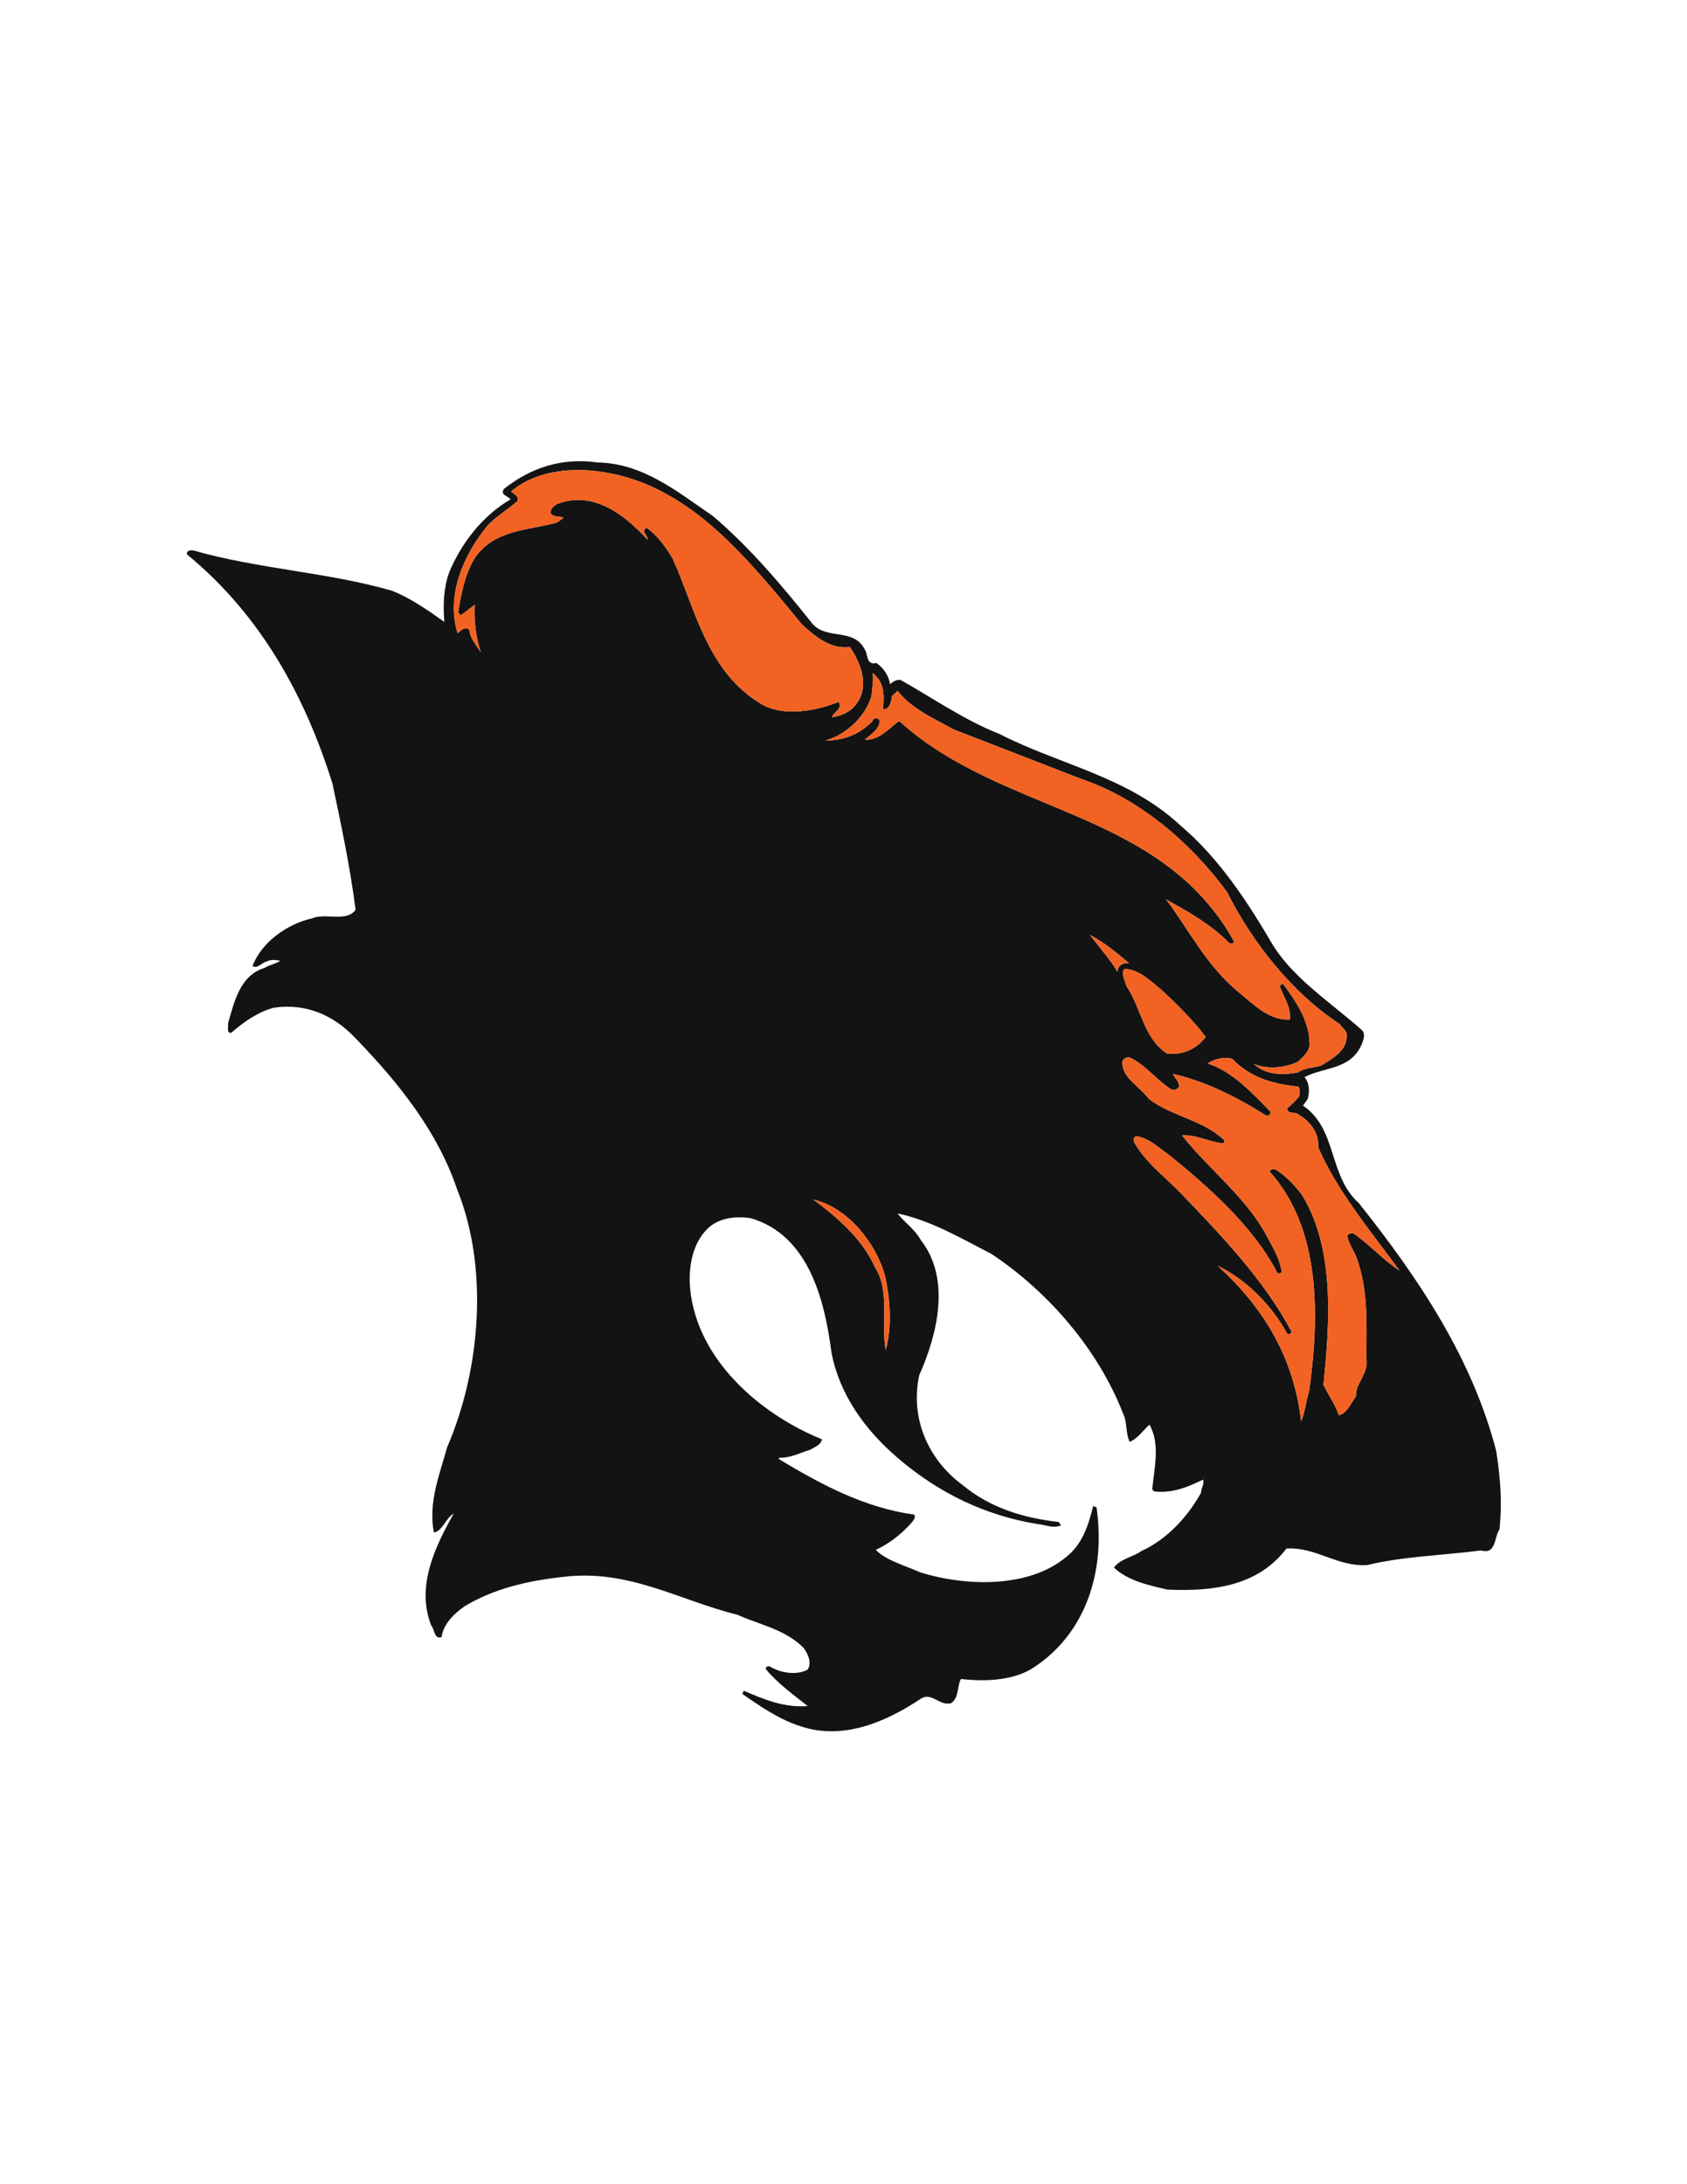 <?xml version="1.0" encoding="utf-8"?>
<!-- Generator: Adobe Illustrator 21.1.0, SVG Export Plug-In . SVG Version: 6.00 Build 0)  -->
<svg version="1.1" id="Layer_1" xmlns="http://www.w3.org/2000/svg" xmlns:xlink="http://www.w3.org/1999/xlink" x="0px" y="0px"
	 viewBox="0 0 612 792" enable-background="new 0 0 612 792" xml:space="preserve">
<g>
	<path fill="#131313" d="M542.8,526.2c-8.6-33.3-27.8-62.3-49.9-90c-11.1-10-7.7-26.8-20.2-35.3l1.7-2.4c0.8-2.7,0.6-6-1.2-7.9
		c6.9-3.7,16.5-2.6,20.6-11.5c0.7-1.7,1.9-4.3,0-5.8c-10.8-9.6-24.2-18.2-31.9-30.4c-9.1-15.5-19.3-31.4-33.8-43.7
		c-19.1-17.7-43.8-21.9-65.6-33.1c-12.5-4.9-24-12.9-35.7-19.5c-1.6-0.3-2.8,0.5-3.9,1.5c-0.5-3.1-2.4-6-5-7.7
		c-3.8,0.9-2.9-3.2-4.3-5.1c-4.1-7.9-14.5-2.9-19.4-9.8c-10.8-13.5-22.1-26.9-35.6-38.4c-12.9-8.8-25.3-19.1-41.7-19.4
		c-13.2-1.9-24.5,2-34.1,9.6c-1.4,2.3,1.4,2.4,2.4,3.8c-10.2,5.8-18.2,16.4-22.3,26.6c-2,5.6-2.2,11.7-1.7,17.8
		c-6.1-4.3-12.2-8.6-19-11.3c-23.2-6.7-48.7-7.9-72-14.6c-1-0.2-2.6,0-2.4,1.4c27.2,22.3,43.1,52.1,52.8,83.1
		c3.2,15.1,6.4,30.2,8.4,45.8c-3.3,4.6-11,1-15.8,3.1c-8.8,2-18.2,8.4-21.6,17.3c1.9,1.1,3.4-1.4,5.3-1.7c1.3-0.8,3.6-0.5,4.8-0.2
		c-1.8,1.1-4,1.5-5.8,2.6c-8.9,2.7-11,12.5-13.2,20.2c0.3,0.9-0.7,3.5,1.2,3.3c4.7-4.1,9.6-7.5,15.4-9.1
		c11.8-1.7,21.8,2.7,29.7,11.1c16.1,16.6,29.9,34.2,36.8,54.7c11.7,28.8,8.4,65.9-3.6,93.6c-2.7,9.8-6.9,20-4.8,30.9
		c3.1-0.5,4.2-5.1,7.2-6.9c-6.5,11.6-13.8,26.2-8.2,40.5c1.3,1.5,1.1,5.3,3.8,4.3c0.7-4.8,4.4-8.4,8.4-11.2
		c10.7-6.4,22.8-9.2,35.6-10.6c23.9-3,42.4,8.6,63.3,13.7c8.1,3.7,17.2,5.2,24,12c1.6,2.2,3.1,5.3,1.5,7.9c-4.1,2.2-9.8,1.2-13.5-1
		c-0.6-0.4-1.8-0.2-1.7,0.8c4.3,5.2,10.1,9.4,15.2,13.4c-8.5,0.7-15.9-2.4-23.1-5.5c-0.4,0.3-0.5,0.7-0.5,1.2
		c6.8,4.7,13.5,9.3,21.2,11.7c15.4,5.1,30.8-1.7,43.1-9.8c4.1-3.1,6.9,2.5,11.3,1.4c3-2,2.1-6,3.6-8.8c8.7,1,18,0.6,25.2-3.4
		c20.4-12.6,27.3-36,24-58.8l-1.2-0.5c-1.8,6.9-3.8,13.9-10.1,18.7c-13.7,11.2-36.5,10.4-52.8,5.3c-5.4-2.5-12-4.1-16-8.1
		c4.5-2.1,8.7-5.2,12.4-9.2c0.8-1,2.4-2.4,1.5-3.6c-18-2.5-33.7-10.9-49-20.1v-0.5c4.2,0.1,7.6-1.8,11.3-2.9c1.6-1,3.9-1.7,4.3-3.8
		c-20.1-8.1-40.8-25-46.5-47.1c-2.5-9.4-2.4-21.4,4.5-28.8c4.1-4.4,10.4-5.1,16.1-4.3c20.9,6.1,26.8,29.3,29.3,48.5
		c2.8,15.2,12,28.1,24,38.4c14.9,12.8,31.8,20.9,50.6,24c2.9,0.2,5.8,1.8,8.7,0.5l-0.8-1.2c-12.9-1.5-24.9-5.1-35-13.5
		c-12.6-9.3-19-24.5-15.6-39.8c6.5-14.6,11.6-34.9,0.5-49c-2.2-4-5.8-6.2-8.4-9.6c12.3,2.6,23,9,34.1,14.7
		c21.2,14.1,38.9,35.2,47.7,57.8c1.6,3.2,0.9,7.2,2.4,10.3c2.8-1,4.8-4.1,7.2-6.2c4,7,1.7,15.8,1,23.5l0.7,0.7
		c6.8,0.8,12.6-1.8,17.8-4.3c0.4,1.9-0.8,3.1-0.8,4.8c-4.8,8.7-12.5,17-21.6,21.1c-3.2,2.3-7.5,2.7-10,6c5.1,4.8,12.5,6.4,19.4,8
		c16.2,0.7,32.7-1.1,43.2-14.9c10.8-0.6,18.4,6.7,29.3,6c13.2-3.2,27.5-3.5,41.3-5.3c5.6,1.6,4.7-5,6.7-7.7
		C545,544.2,544.3,536.1,542.8,526.2z M276.2,255.3c-19.8-11.8-23.8-34.3-32.2-52.8c-2.4-4-5.3-8.2-9.4-11.1
		c-2.4,1.1,0.5,2.7,0.3,4.3c-8.5-9.3-19.9-18-32.9-12.9c-1.1,0.7-2.5,1.8-2.2,3.3c1.1,1.7,3.2,0.8,4.6,1.7l-2.4,1.7
		c-10.6,2.9-23,2.5-30,13.2c-3.4,5.9-4.7,12.6-5.8,19.4l1,1l5-3.8c-0.3,5.6,0.4,11.6,2.2,17.2c-1-1.7-3.8-4.8-4.1-7.9
		c-0.4-1-1.7-0.8-2.4-0.5l-1.9,1.5c-4.2-13.5,1.9-27.9,10.6-38.7c3.4-3.8,7.6-6,11.2-9.3c0.4-1.8-1.3-2.4-2.4-3.4
		c14.1-11.8,37.6-8.5,52.8-0.9c21.2,10.2,37.5,30.7,52.8,49.2c5,4.5,10.4,9,17.3,8.1c3.8,5.5,7,13.6,2.9,19.9
		c-2.2,3.5-5.7,5-9.4,5.6c0.5-1.9,4.1-3.1,2.4-5.6C296.4,257.7,284.3,260.1,276.2,255.3z M321.3,489.5c-1.7-8.7,1.7-21.5-3.9-30
		c-4.3-9.9-13.5-18-22.3-24.5c12.3,2.7,22.7,15.8,25.9,27.4C322.9,470.6,323.7,481.2,321.3,489.5z M326.5,261.7h-0.7
		c-3.7,2.8-7,6.8-12,6.5c1.2-1.3,5.7-3.8,5.3-7.2c-0.9-0.7-2.2-0.9-2.6,0.5c-4.4,4.6-10.4,7.1-17.1,7c7.5-2,14.8-8.8,16.8-16.4
		c0.1-2.7,0.9-5.4,0.3-8.1c4.5,3.3,4.3,8.6,3.8,13.2c2.1,0.2,2.8-2.1,3.1-3.6c-0.3-1.5,1.5-2.1,2.2-3.1c5.4,6.8,13.1,9.9,20.1,13.9
		l46.4,18c20.6,6.9,39.4,22.5,53,41c9.3,18.5,23.7,36.7,41,48c0.6,1.2,3,2.5,2.4,4.6c0,5.1-5.4,8-9.1,10.3c-2.8,1-6.1,0.8-8.6,2.6
		c-5.5,1-11.8,0.9-15.9-3.1c4.9,2.1,11.6,1.4,16.1-0.9c1.9-1.8,3.8-3.6,4.1-6c0-8.7-4.9-15.6-9.6-22.1c-0.6-0.2-1,0.5-1.2,0.9
		c1.4,4,4.2,7.6,3.6,12c-7.6,0.4-13.2-5.6-19-10.3c-11.5-9.7-17.5-22.1-25.9-33.3c8,4.5,16.1,8.9,23.1,16c0.7,0.2,1.4-0.1,1.6-0.7
		C420.9,293.3,364,295.5,326.5,261.7z M437.4,376c-3.4,4.5-8.6,6.7-14.1,6c-8.6-5.8-9.3-16.6-14.7-24.5c-0.5-2-2-4.7-0.7-6.2
		c5.4,0.2,9.3,4.3,13.4,7.6C426.6,363.8,433,370.1,437.4,376z M405.3,352.2c-2.8-4.6-6.6-8.8-9.9-13.2c5.1,2.7,9.7,6.4,14.2,10.3
		c-1.8-0.3-3.3,0.4-4.1,2C405.4,351.6,405.7,352,405.3,352.2z M490.9,447.2c-0.8,0-1.9,0-2.1,1c0.5,3.2,2.7,5.6,3.6,8.6
		c4,11.7,3.3,22.7,3.3,36c0.8,5.4-4,8.7-3.8,13.5c-1.8,2.4-3,6-6.2,6.9c-1.2-3.7-3.7-7.3-5.6-11c2.4-23,4.1-49.9-7.9-69.1
		c-2.7-3.5-5.9-6.9-9.6-9.1c-0.8-0.2-1.6,0.1-2.1,0.7c18.8,20.8,18.2,52.7,14.4,79.9c-1.2,3.5-1.4,7.4-2.9,10.8
		c-2.4-22-12.9-40.8-30.3-56.4c10.2,4.7,19.8,14.5,25.2,24.5c0.6,0.6,1.3,0,1.7-0.5c-9.9-18.7-25.2-34.7-40.3-50.4
		c-5.8-6-13.2-11.5-17-18.7c-0.2-0.9,0.1-1.7,0.9-1.9c4.6,0.6,8,4.1,11.8,6.7c14.7,11.9,30.8,26.2,39.3,42.7c0.6,0.6,1.1,0.2,1.7,0
		c-0.7-5.3-3.9-10.2-6.5-15.1c-7.5-12.9-20.6-23.1-29.7-34.6c5-0.4,10,2.4,14.9,2.9c0.4-0.3,0.5-0.7,0.4-1.2
		c-8-7.5-18.8-8.5-27.3-14.9c-3.4-4.7-10-7.7-9.6-13.6c0.5-1.6,2.5-1.8,3.6-1c5.1,2.8,8.9,7.7,13.9,11c1.1,0.6,2.4,0.2,3.1-0.9
		c-0.1-1.8-1.5-3.1-2.4-4.6c11.8,2.6,23.3,8.4,33.9,15.1c0.7,0.2,1.2-0.1,1.6-0.7v-0.7c-6.6-6.7-13.8-14.6-22.8-17.5
		c2.6-1.6,5.7-2.5,8.9-1.7c6.5,6.9,15,9.2,24,10.1c0.8,0.9,0.5,2.5,0.3,3.6c-1.4,1.6-2.7,3-4.4,4.3c0.3,2.4,3.1,1,4.4,2.4
		c4.2,2.5,7.3,6.7,6.9,11.7c7,16.1,19,30.3,29.5,44.7C502,457.1,496.5,450.9,490.9,447.2z"/>
	<path fill="#F26222" d="M304.2,254.5c-7.8,3.2-19.9,5.6-28,0.8c-19.8-11.8-23.8-34.3-32.2-52.8c-2.4-4-5.3-8.2-9.4-11.1
		c-2.4,1.1,0.5,2.7,0.3,4.3c-8.5-9.3-19.9-18-32.9-12.9c-1.1,0.7-2.5,1.8-2.2,3.3c1.1,1.7,3.2,0.8,4.6,1.7l-2.4,1.7
		c-10.6,2.9-23,2.5-30,13.2c-3.4,5.9-4.7,12.6-5.8,19.4l1,1l5-3.8c-0.3,5.6,0.4,11.6,2.2,17.2c-1-1.7-3.8-4.8-4.1-7.9
		c-0.4-1-1.7-0.8-2.4-0.5l-1.9,1.5c-4.2-13.5,1.9-27.9,10.6-38.7c3.4-3.8,7.6-6,11.2-9.3c0.4-1.8-1.3-2.4-2.4-3.4
		c14.1-11.8,37.6-8.5,52.8-0.9c21.2,10.2,37.5,30.7,52.8,49.2c5,4.5,10.4,9,17.3,8.1c3.8,5.5,7,13.6,2.9,19.9
		c-2.2,3.5-5.7,5-9.4,5.6C302.3,258.2,305.9,257,304.2,254.5z M447.7,341.4c-0.2,0.6-0.9,0.9-1.6,0.7c-7-7.1-15.1-11.5-23.1-16
		c8.4,11.2,14.4,23.6,25.9,33.3c5.8,4.7,11.4,10.7,19,10.3c0.6-4.4-2.2-8-3.6-12c0.2-0.4,0.6-1.1,1.2-0.9c4.7,6.5,9.6,13.4,9.6,22.1
		c-0.3,2.4-2.2,4.2-4.1,6c-4.5,2.3-11.2,3-16.1,0.9c4.1,4,10.4,4.1,15.9,3.1c2.5-1.8,5.8-1.6,8.6-2.6c3.7-2.3,9.1-5.2,9.1-10.3
		c0.6-2.1-1.8-3.4-2.4-4.6c-17.3-11.3-31.7-29.5-41-48c-13.6-18.5-32.4-34.1-53-41l-46.4-18c-7-4-14.7-7.1-20.1-13.9
		c-0.7,1-2.5,1.6-2.2,3.1c-0.3,1.5-1,3.8-3.1,3.6c0.5-4.6,0.7-9.9-3.8-13.2c0.6,2.7-0.2,5.4-0.3,8.1c-2,7.6-9.3,14.4-16.8,16.4
		c6.7,0.1,12.7-2.4,17.1-7c0.4-1.4,1.7-1.2,2.6-0.5c0.4,3.4-4.1,5.9-5.3,7.2c5,0.3,8.3-3.7,12-6.5h0.7
		C364,295.5,420.9,293.3,447.7,341.4z M409.6,349.3c-4.5-3.9-9.1-7.6-14.2-10.3c3.3,4.4,7.1,8.6,9.9,13.2c0.4-0.2,0.1-0.6,0.2-0.9
		C406.3,349.7,407.8,349,409.6,349.3z M407.9,351.3c-1.3,1.5,0.2,4.2,0.7,6.2c5.4,7.9,6.1,18.7,14.7,24.5c5.5,0.7,10.7-1.5,14.1-6
		c-4.4-5.9-10.8-12.2-16.1-17.1C417.2,355.6,413.3,351.5,407.9,351.3z M471.3,404.3c-1.3-1.4-4.1,0-4.4-2.4c1.7-1.3,3-2.7,4.4-4.3
		c0.2-1.1,0.5-2.7-0.3-3.6c-9-0.9-17.5-3.2-24-10.1c-3.2-0.8-6.3,0.1-8.9,1.7c9,2.9,16.2,10.8,22.8,17.5v0.7
		c-0.4,0.6-0.9,0.9-1.6,0.7c-10.6-6.7-22.1-12.5-33.9-15.1c0.9,1.5,2.3,2.8,2.4,4.6c-0.7,1.1-2,1.5-3.1,0.9c-5-3.3-8.8-8.2-13.9-11
		c-1.1-0.8-3.1-0.6-3.6,1c-0.4,5.9,6.2,8.9,9.6,13.6c8.5,6.4,19.3,7.4,27.3,14.9c0.1,0.5,0,0.9-0.4,1.2c-4.9-0.5-9.9-3.3-14.9-2.9
		c9.1,11.5,22.2,21.7,29.7,34.6c2.6,4.9,5.8,9.8,6.5,15.1c-0.6,0.2-1.1,0.6-1.7,0c-8.5-16.5-24.6-30.8-39.3-42.7
		c-3.8-2.6-7.2-6.1-11.8-6.7c-0.8,0.2-1.1,1-0.9,1.9c3.8,7.2,11.2,12.7,17,18.7c15.1,15.7,30.4,31.7,40.3,50.4
		c-0.4,0.5-1.1,1.1-1.7,0.5c-5.4-10-15-19.8-25.2-24.5c17.4,15.6,27.9,34.4,30.3,56.4c1.5-3.4,1.7-7.3,2.9-10.8
		c3.8-27.2,4.4-59.1-14.4-79.9c0.5-0.6,1.3-0.9,2.1-0.7c3.7,2.2,6.9,5.6,9.6,9.1c12,19.2,10.3,46.1,7.9,69.1c1.9,3.7,4.4,7.3,5.6,11
		c3.2-0.9,4.4-4.5,6.2-6.9c-0.2-4.8,4.6-8.1,3.8-13.5c0-13.3,0.7-24.3-3.3-36c-0.9-3-3.1-5.4-3.6-8.6c0.2-1,1.3-1,2.1-1
		c5.6,3.7,11.1,9.9,16.8,13.5c-10.5-14.4-22.5-28.6-29.5-44.7C478.6,411,475.5,406.8,471.3,404.3z M295.1,435
		c8.8,6.5,18,14.6,22.3,24.5c5.6,8.5,2.2,21.3,3.9,30c2.4-8.3,1.6-18.9-0.3-27.1C317.8,450.8,307.4,437.7,295.1,435z"/>
</g>
</svg>
